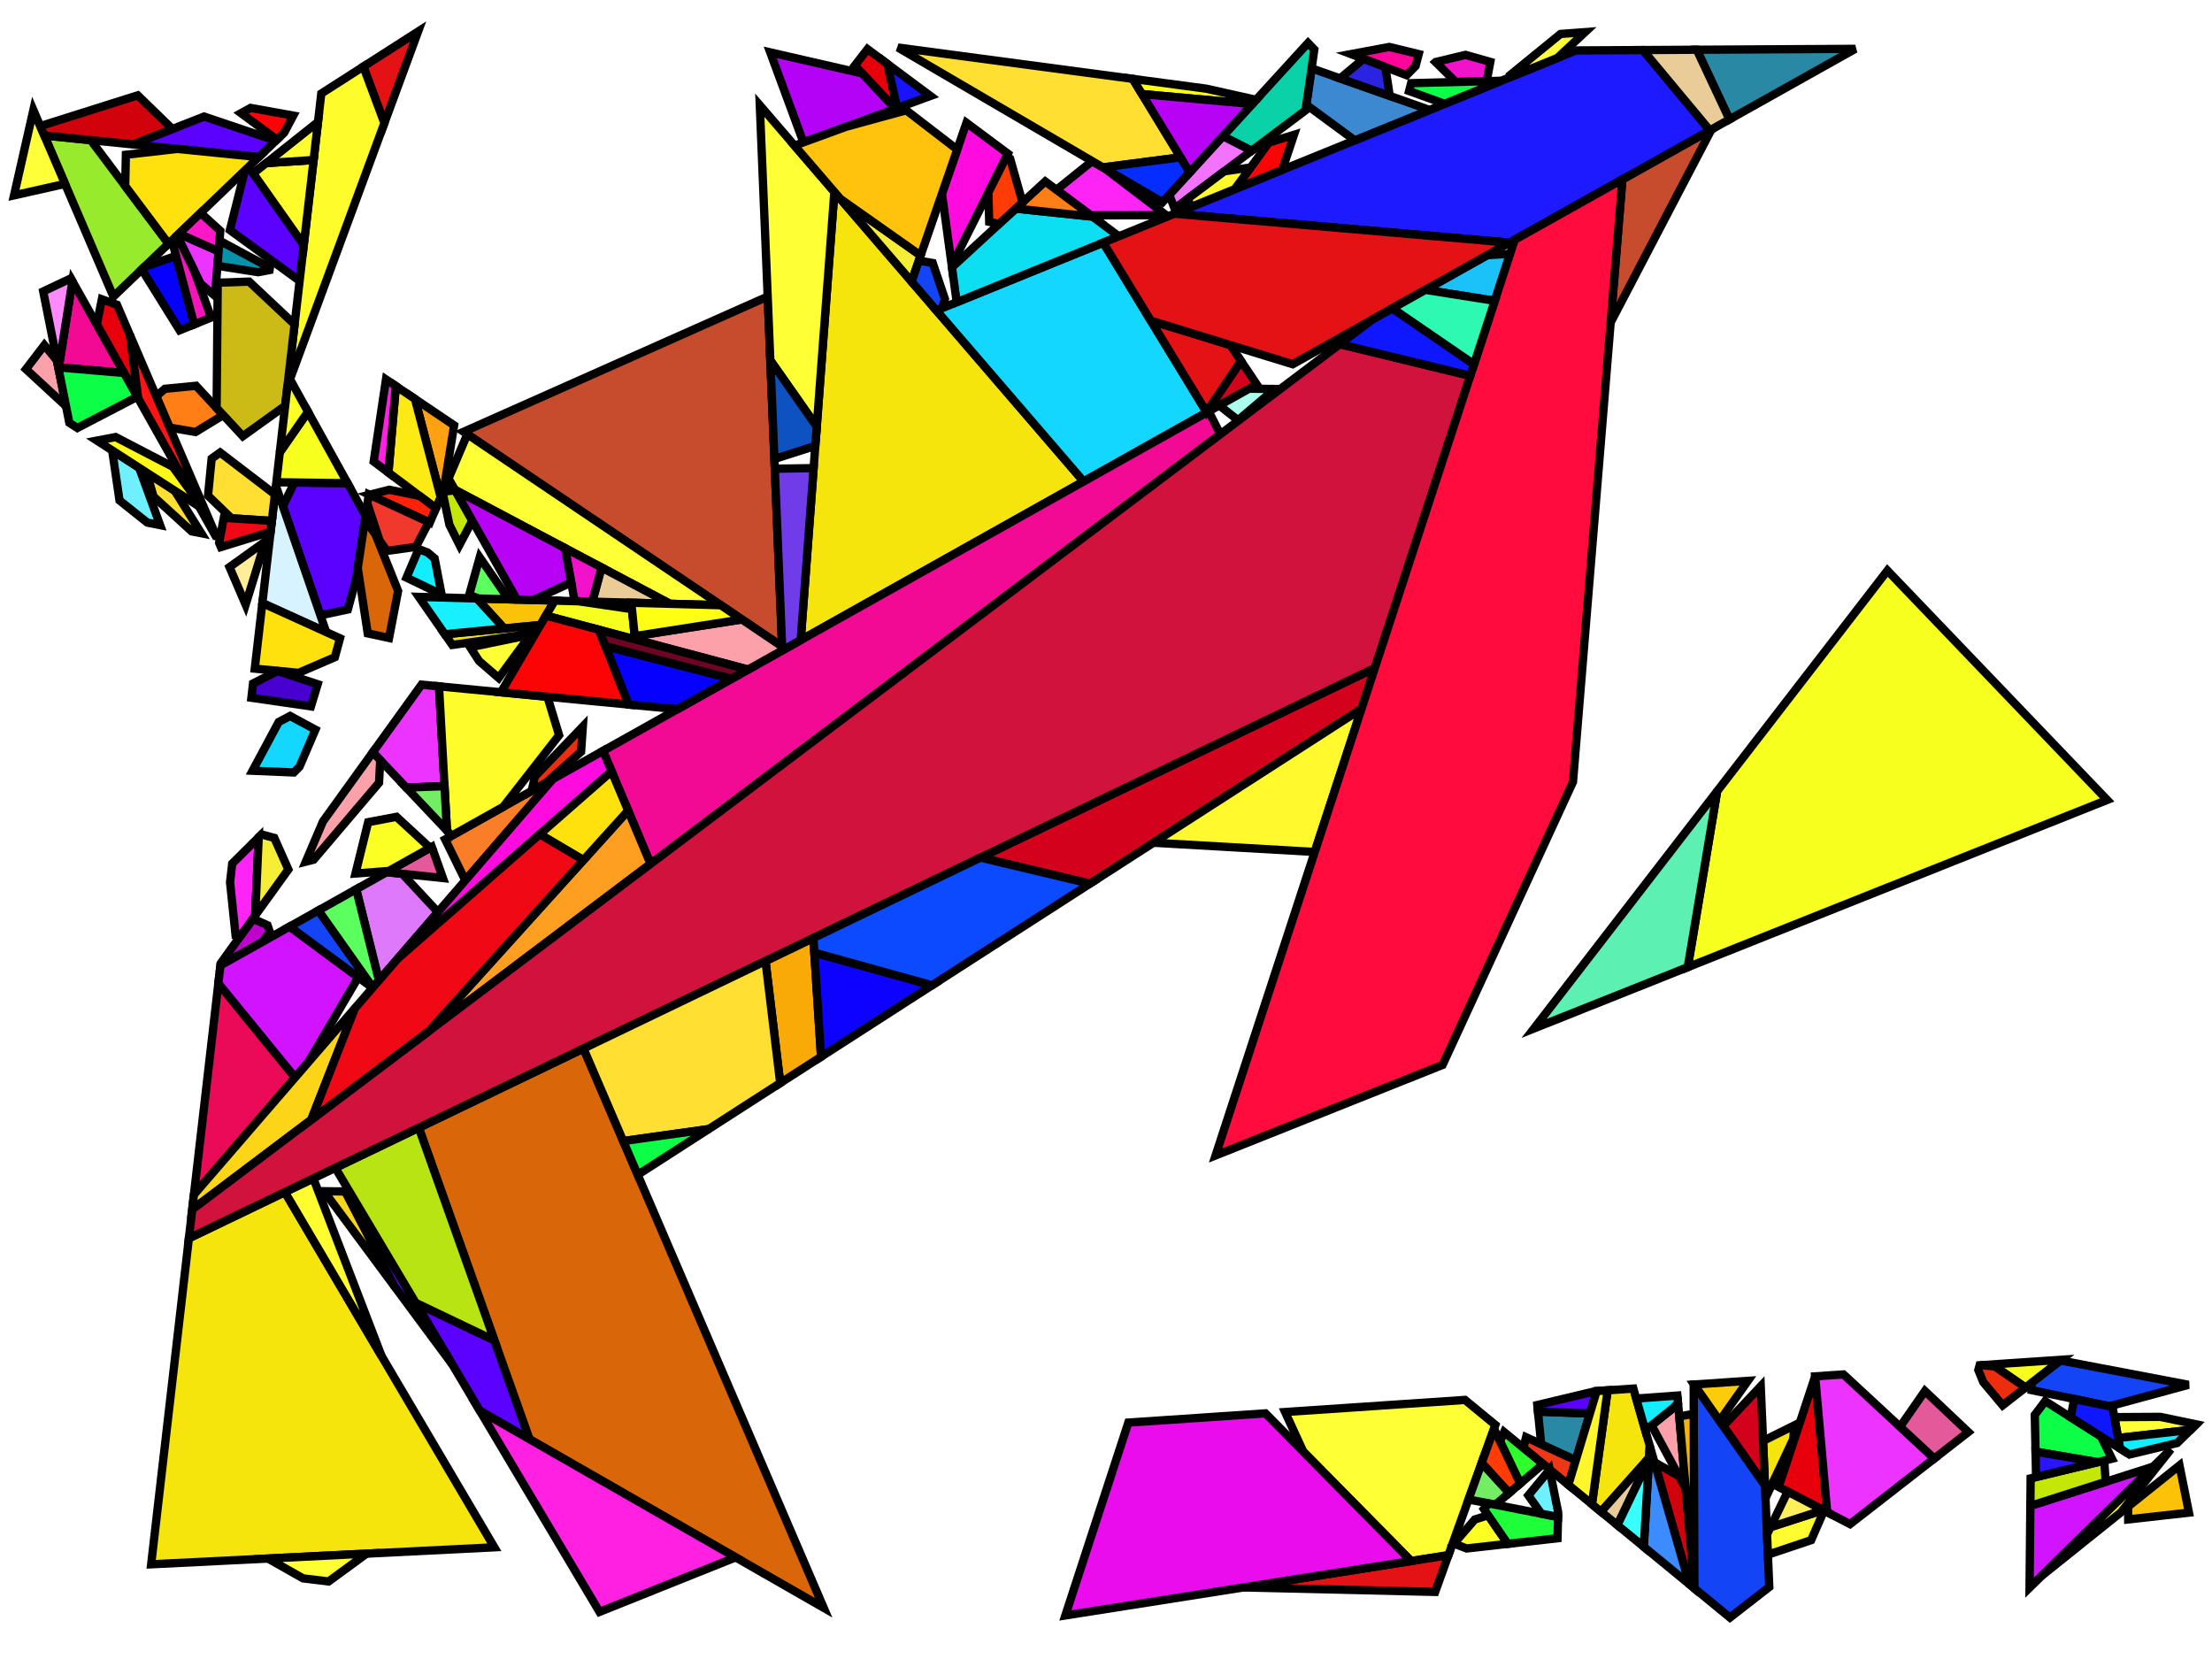 <?xml version="1.0" encoding="iso-8859-1" standalone="no"?>
<!DOCTYPE svg PUBLIC "-//W3C//DTD SVG 1.0//EN" "http://www.w3.org/TR/2001/REC-SVG-20010904/DTD/svg10.dtd">
<svg xmlns="http://www.w3.org/2000/svg" width="800" height="600">
<path style="fill:rgb(0, 0, 0);fill-opacity:0.0;fill-rule:evenodd;stroke:rgb(0, 0, 0);stroke-width:0.0;" d="M 0, 600 L 800, 600 L 800, 0 L 0, 0 z "/>
<path style="fill:rgb(27, 194, 249);fill-opacity:1.0;fill-rule:evenodd;stroke:rgb(0, 0, 0);stroke-width:3.0;" d="M 540.598, 108.795 L 515.51, 104.829 L 537.923, 92.264 L 546.143, 91.817 z "/>
<path style="fill:rgb(192, 0, 204);fill-opacity:1.0;fill-rule:evenodd;stroke:rgb(0, 0, 0);stroke-width:3.0;" d="M 96.76, 334.635 L 97.583, 337.021 L 94.936, 340.608 L 79.727, 349.134 L 79.809, 348.424 L 91.447, 332.273 z "/>
<path style="fill:rgb(237, 55, 21);fill-opacity:1.0;fill-rule:evenodd;stroke:rgb(0, 0, 0);stroke-width:3.0;" d="M 569.901, 528.116 L 567.215, 537.014 L 550.946, 523.652 L 551.928, 519.795 z "/>
<path style="fill:rgb(209, 19, 255);fill-opacity:1.0;fill-rule:evenodd;stroke:rgb(0, 0, 0);stroke-width:3.0;" d="M 129.569, 353.456 L 111.538, 384.116 L 106.687, 389.732 L 78.964, 355.734 L 79.727, 349.134 L 104.734, 335.115 z "/>
<path style="fill:rgb(209, 19, 255);fill-opacity:1.0;fill-rule:evenodd;stroke:rgb(0, 0, 0);stroke-width:3.0;" d="M 734.01, 574.231 L 734.305, 544.618 L 778.699, 530.429 z "/>
<path style="fill:rgb(255, 36, 246);fill-opacity:1.0;fill-rule:evenodd;stroke:rgb(0, 0, 0);stroke-width:3.0;" d="M 92.294, 331.098 L 86.625, 338.966 L 85.219, 338.422 L 83.204, 319.078 L 83.985, 312.326 L 93.564, 302.814 z "/>
<path style="fill:rgb(255, 36, 246);fill-opacity:1.0;fill-rule:evenodd;stroke:rgb(0, 0, 0);stroke-width:3.0;" d="M 399.716, 61.036 L 421.746, 77.813 L 394.461, 77.872 L 382.079, 68.651 L 395, 58.278 z "/>
<path style="fill:rgb(152, 234, 44);fill-opacity:1.0;fill-rule:evenodd;stroke:rgb(0, 0, 0);stroke-width:3.0;" d="M 32.838, 50.696 L 60.95, 88.14 L 41.023, 107.27 L 16.015, 48.999 z "/>
<path style="fill:rgb(223, 121, 252);fill-opacity:1.0;fill-rule:evenodd;stroke:rgb(0, 0, 0);stroke-width:3.0;" d="M 145.5, 316.03 L 158.38, 329.879 L 137.039, 354.589 L 128.826, 321.609 L 139.829, 315.441 z "/>
<path style="fill:rgb(234, 10, 88);fill-opacity:1.0;fill-rule:evenodd;stroke:rgb(0, 0, 0);stroke-width:3.0;" d="M 106.687, 389.732 L 70.136, 432.053 L 78.964, 355.734 z "/>
<path style="fill:rgb(231, 0, 11);fill-opacity:1.0;fill-rule:evenodd;stroke:rgb(0, 0, 0);stroke-width:3.0;" d="M 320.933, 23.116 L 324.459, 39.099 L 323.759, 39.355 L 309.148, 23.714 L 313.748, 17.766 z "/>
<path style="fill:rgb(231, 0, 11);fill-opacity:1.0;fill-rule:evenodd;stroke:rgb(0, 0, 0);stroke-width:3.0;" d="M 42.281, 110.199 L 47.034, 121.275 L 49.999, 144.088 L 35, 117.404 L 36.832, 108.241 z "/>
<path style="fill:rgb(231, 0, 11);fill-opacity:1.0;fill-rule:evenodd;stroke:rgb(0, 0, 0);stroke-width:3.0;" d="M 660.829, 546.921 L 643.257, 537.776 L 656.469, 497.772 z "/>
<path style="fill:rgb(237, 51, 255);fill-opacity:1.0;fill-rule:evenodd;stroke:rgb(0, 0, 0);stroke-width:3.0;" d="M 79.068, 90.901 L 77.752, 107.003 L 72.581, 102.63 L 64.022, 85.191 L 64.725, 84.517 z "/>
<path style="fill:rgb(237, 51, 255);fill-opacity:1.0;fill-rule:evenodd;stroke:rgb(0, 0, 0);stroke-width:3.0;" d="M 158.772, 248.224 L 160.763, 284.345 L 146.909, 284.823 L 134.835, 272.06 L 152.448, 247.617 z "/>
<path style="fill:rgb(237, 51, 255);fill-opacity:1.0;fill-rule:evenodd;stroke:rgb(0, 0, 0);stroke-width:3.0;" d="M 699.571, 527.493 L 669.089, 551.22 L 660.829, 546.921 L 656.469, 497.772 L 656.469, 497.772 L 666.727, 497.082 z "/>
<path style="fill:rgb(252, 194, 8);fill-opacity:1.0;fill-rule:evenodd;stroke:rgb(0, 0, 0);stroke-width:3.0;" d="M 200.62, 217.224 L 195.457, 226.027 L 182.356, 227.302 L 172.436, 216.446 z "/>
<path style="fill:rgb(252, 194, 8);fill-opacity:1.0;fill-rule:evenodd;stroke:rgb(0, 0, 0);stroke-width:3.0;" d="M 791.663, 547.063 L 769.694, 549.521 L 769.652, 544.875 L 788.239, 529.981 z "/>
<path style="fill:rgb(246, 228, 13);fill-opacity:1.0;fill-rule:evenodd;stroke:rgb(0, 0, 0);stroke-width:3.0;" d="M 391.909, 174.122 L 289.59, 231.483 L 301.763, 69.396 z "/>
<path style="fill:rgb(246, 228, 13);fill-opacity:1.0;fill-rule:evenodd;stroke:rgb(0, 0, 0);stroke-width:3.0;" d="M 193.736, 228.962 L 163.571, 233.247 L 160.888, 229.391 L 195.457, 226.027 z "/>
<path style="fill:rgb(246, 228, 13);fill-opacity:1.0;fill-rule:evenodd;stroke:rgb(0, 0, 0);stroke-width:3.0;" d="M 648.578, 520.423 L 638.517, 541.809 L 637.638, 521.121 L 648.927, 515.51 z "/>
<path style="fill:rgb(246, 228, 13);fill-opacity:1.0;fill-rule:evenodd;stroke:rgb(0, 0, 0);stroke-width:3.0;" d="M 596.657, 522.925 L 596.401, 527.23 L 579.043, 546.729 L 575.749, 544.023 L 581.429, 502.825 L 590.726, 502.199 z "/>
<path style="fill:rgb(246, 228, 13);fill-opacity:1.0;fill-rule:evenodd;stroke:rgb(0, 0, 0);stroke-width:3.0;" d="M 178.785, 559.605 L 54.67, 565.753 L 68.31, 447.84 L 103.034, 431.142 z "/>
<path style="fill:rgb(199, 76, 45);fill-opacity:1.0;fill-rule:evenodd;stroke:rgb(0, 0, 0);stroke-width:3.0;" d="M 582.518, 116.603 L 586.757, 64.887 L 618.977, 46.825 z "/>
<path style="fill:rgb(199, 76, 45);fill-opacity:1.0;fill-rule:evenodd;stroke:rgb(0, 0, 0);stroke-width:3.0;" d="M 282.865, 233.839 L 167.675, 156.156 L 277.646, 107.242 z "/>
<path style="fill:rgb(249, 126, 39);fill-opacity:1.0;fill-rule:evenodd;stroke:rgb(0, 0, 0);stroke-width:3.0;" d="M 168.295, 318.399 L 168.28, 318.398 L 160.998, 303.573 L 199.968, 281.726 z "/>
<path style="fill:rgb(246, 237, 54);fill-opacity:1.0;fill-rule:evenodd;stroke:rgb(0, 0, 0);stroke-width:3.0;" d="M 332.955, 92.398 L 329.692, 101.842 L 303.976, 71.967 z "/>
<path style="fill:rgb(246, 237, 54);fill-opacity:1.0;fill-rule:evenodd;stroke:rgb(0, 0, 0);stroke-width:3.0;" d="M 99.211, 303.049 L 104.289, 314.452 L 92.294, 331.098 L 93.564, 302.814 L 94.591, 301.795 z "/>
<path style="fill:rgb(212, 1, 29);fill-opacity:1.0;fill-rule:evenodd;stroke:rgb(0, 0, 0);stroke-width:3.0;" d="M 638.324, 537.262 L 623.236, 515.753 L 636.798, 501.342 z "/>
<path style="fill:rgb(212, 1, 29);fill-opacity:1.0;fill-rule:evenodd;stroke:rgb(0, 0, 0);stroke-width:3.0;" d="M 454.516, 139.024 L 436.434, 149.161 L 436.344, 149.014 L 448.826, 130.557 z "/>
<path style="fill:rgb(212, 1, 29);fill-opacity:1.0;fill-rule:evenodd;stroke:rgb(0, 0, 0);stroke-width:3.0;" d="M 492.402, 256.345 L 394.162, 319.597 L 354.613, 310.165 L 497.222, 241.589 z "/>
<path style="fill:rgb(255, 255, 54);fill-opacity:1.0;fill-rule:evenodd;stroke:rgb(0, 0, 0);stroke-width:3.0;" d="M 301.763, 69.396 L 295.387, 154.287 L 278.598, 130.337 L 274.794, 38.066 z "/>
<path style="fill:rgb(255, 255, 54);fill-opacity:1.0;fill-rule:evenodd;stroke:rgb(0, 0, 0);stroke-width:3.0;" d="M 180.363, 245.19 L 173.269, 239.067 L 170.056, 234.087 L 191.791, 229.606 z "/>
<path style="fill:rgb(255, 255, 54);fill-opacity:1.0;fill-rule:evenodd;stroke:rgb(0, 0, 0);stroke-width:3.0;" d="M 540.83, 515.344 L 523.842, 562.447 L 510.353, 564.57 L 471.354, 525.028 L 464.774, 510.679 L 529.818, 506.3 z "/>
<path style="fill:rgb(255, 255, 54);fill-opacity:1.0;fill-rule:evenodd;stroke:rgb(0, 0, 0);stroke-width:3.0;" d="M 118.832, 571.962 L 109.614, 570.841 L 96.914, 563.661 L 132.579, 561.894 z "/>
<path style="fill:rgb(255, 255, 54);fill-opacity:1.0;fill-rule:evenodd;stroke:rgb(0, 0, 0);stroke-width:3.0;" d="M 794.308, 515.131 L 792.264, 517.134 L 766.052, 520.071 L 764.685, 512.523 L 781.29, 512.428 z "/>
<path style="fill:rgb(255, 255, 54);fill-opacity:1.0;fill-rule:evenodd;stroke:rgb(0, 0, 0);stroke-width:3.0;" d="M 260.69, 218.884 L 242.324, 218.376 L 164.532, 177.158 L 162.217, 173.058 L 169.001, 157.051 z "/>
<path style="fill:rgb(255, 5, 154);fill-opacity:1.0;fill-rule:evenodd;stroke:rgb(0, 0, 0);stroke-width:3.0;" d="M 513.098, 19.562 L 511.975, 23.873 L 508.7, 27.193 L 488.613, 19.564 L 502.442, 16.977 z "/>
<path style="fill:rgb(252, 212, 24);fill-opacity:1.0;fill-rule:evenodd;stroke:rgb(0, 0, 0);stroke-width:3.0;" d="M 124.891, 430.925 L 142.661, 465.225 L 117.166, 430.817 z "/>
<path style="fill:rgb(252, 212, 24);fill-opacity:1.0;fill-rule:evenodd;stroke:rgb(0, 0, 0);stroke-width:3.0;" d="M 112.563, 404.978 L 69.512, 437.443 L 70.136, 432.053 L 128.357, 364.642 z "/>
<path style="fill:rgb(19, 69, 246);fill-opacity:1.0;fill-rule:evenodd;stroke:rgb(0, 0, 0);stroke-width:3.0;" d="M 134.845, 357.129 L 134.728, 357.265 L 104.734, 335.115 L 115.159, 329.271 z "/>
<path style="fill:rgb(19, 69, 246);fill-opacity:1.0;fill-rule:evenodd;stroke:rgb(0, 0, 0);stroke-width:3.0;" d="M 638.324, 537.262 L 639.883, 573.953 L 625.665, 585.02 L 612.718, 574.386 L 612.545, 500.73 L 612.69, 500.72 z "/>
<path style="fill:rgb(19, 69, 246);fill-opacity:1.0;fill-rule:evenodd;stroke:rgb(0, 0, 0);stroke-width:3.0;" d="M 337.335, 95.122 L 341.743, 108.127 L 340.759, 111.432 L 338.676, 112.279 L 329.692, 101.842 L 332.314, 94.253 z "/>
<path style="fill:rgb(30, 26, 255);fill-opacity:1.0;fill-rule:evenodd;stroke:rgb(0, 0, 0);stroke-width:3.0;" d="M 618.39, 47.154 L 545.941, 87.77 L 424.717, 77.293 L 569.938, 18.244 L 594.191, 18.104 z "/>
<path style="fill:rgb(19, 215, 255);fill-opacity:1.0;fill-rule:evenodd;stroke:rgb(0, 0, 0);stroke-width:3.0;" d="M 114.079, 263.882 L 108.329, 277.282 L 106.274, 279.374 L 91.34, 278.75 L 100.801, 261.115 L 104.905, 258.945 z "/>
<path style="fill:rgb(19, 215, 255);fill-opacity:1.0;fill-rule:evenodd;stroke:rgb(0, 0, 0);stroke-width:3.0;" d="M 436.434, 149.161 L 391.909, 174.122 L 338.676, 112.279 L 398.992, 87.754 z "/>
<path style="fill:rgb(255, 237, 154);fill-opacity:1.0;fill-rule:evenodd;stroke:rgb(0, 0, 0);stroke-width:3.0;" d="M 88.838, 218.679 L 83.01, 205.1 L 95.886, 195.85 z "/>
<path style="fill:rgb(41, 136, 163);fill-opacity:1.0;fill-rule:evenodd;stroke:rgb(0, 0, 0);stroke-width:3.0;" d="M 625.48, 43.179 L 613.661, 17.992 L 670.997, 17.662 z "/>
<path style="fill:rgb(41, 136, 163);fill-opacity:1.0;fill-rule:evenodd;stroke:rgb(0, 0, 0);stroke-width:3.0;" d="M 574.999, 511.222 L 569.901, 528.116 L 557.392, 522.325 L 556.222, 510.521 z "/>
<path style="fill:rgb(91, 1, 255);fill-opacity:1.0;fill-rule:evenodd;stroke:rgb(0, 0, 0);stroke-width:3.0;" d="M 178.823, 484.804 L 191.535, 520.535 L 173.554, 510.23 L 150.321, 471.181 z "/>
<path style="fill:rgb(91, 1, 255);fill-opacity:1.0;fill-rule:evenodd;stroke:rgb(0, 0, 0);stroke-width:3.0;" d="M 109.86, 88.635 L 108.361, 101.597 L 83.141, 83.206 L 88.562, 61.634 L 89.903, 60.347 z "/>
<path style="fill:rgb(91, 1, 255);fill-opacity:1.0;fill-rule:evenodd;stroke:rgb(0, 0, 0);stroke-width:3.0;" d="M 99.748, 50.896 L 93.576, 56.821 L 48.103, 52.235 L 73.789, 42.155 z "/>
<path style="fill:rgb(91, 1, 255);fill-opacity:1.0;fill-rule:evenodd;stroke:rgb(0, 0, 0);stroke-width:3.0;" d="M 126.383, 430.945 L 163.546, 493.409 L 142.661, 465.225 L 124.891, 430.925 z "/>
<path style="fill:rgb(91, 1, 255);fill-opacity:1.0;fill-rule:evenodd;stroke:rgb(0, 0, 0);stroke-width:3.0;" d="M 125.692, 174.758 L 132.217, 186.548 L 128.786, 209.479 L 125.808, 220.422 L 115.882, 222.535 L 102.316, 183.115 L 106.453, 174.494 z "/>
<path style="fill:rgb(91, 1, 255);fill-opacity:1.0;fill-rule:evenodd;stroke:rgb(0, 0, 0);stroke-width:3.0;" d="M 574.999, 511.222 L 556.222, 510.521 L 555.986, 508.139 L 577.049, 503.12 L 577.452, 503.092 z "/>
<path style="fill:rgb(234, 204, 152);fill-opacity:1.0;fill-rule:evenodd;stroke:rgb(0, 0, 0);stroke-width:3.0;" d="M 242.324, 218.376 L 214.206, 217.6 L 217.555, 205.252 z "/>
<path style="fill:rgb(234, 204, 152);fill-opacity:1.0;fill-rule:evenodd;stroke:rgb(0, 0, 0);stroke-width:3.0;" d="M 596.367, 527.815 L 584.956, 551.585 L 579.043, 546.729 L 596.401, 527.23 z "/>
<path style="fill:rgb(234, 204, 152);fill-opacity:1.0;fill-rule:evenodd;stroke:rgb(0, 0, 0);stroke-width:3.0;" d="M 625.48, 43.179 L 618.39, 47.154 L 594.191, 18.104 L 613.661, 17.992 z "/>
<path style="fill:rgb(91, 255, 94);fill-opacity:1.0;fill-rule:evenodd;stroke:rgb(0, 0, 0);stroke-width:3.0;" d="M 183.952, 216.764 L 173.124, 216.465 L 169.689, 215.153 L 173.499, 201.58 z "/>
<path style="fill:rgb(91, 255, 94);fill-opacity:1.0;fill-rule:evenodd;stroke:rgb(0, 0, 0);stroke-width:3.0;" d="M 137.039, 354.589 L 134.845, 357.129 L 115.159, 329.271 L 128.826, 321.609 z "/>
<path style="fill:rgb(228, 89, 154);fill-opacity:1.0;fill-rule:evenodd;stroke:rgb(0, 0, 0);stroke-width:3.0;" d="M 711.867, 517.922 L 699.571, 527.493 L 687.179, 516.019 L 696.174, 503.087 z "/>
<path style="fill:rgb(228, 89, 154);fill-opacity:1.0;fill-rule:evenodd;stroke:rgb(0, 0, 0);stroke-width:3.0;" d="M 160.198, 317.558 L 139.829, 315.441 L 156.167, 306.281 z "/>
<path style="fill:rgb(243, 10, 148);fill-opacity:1.0;fill-rule:evenodd;stroke:rgb(0, 0, 0);stroke-width:3.0;" d="M 44.836, 134.901 L 21.258, 132.887 L 26.18, 101.713 z "/>
<path style="fill:rgb(243, 10, 148);fill-opacity:1.0;fill-rule:evenodd;stroke:rgb(0, 0, 0);stroke-width:3.0;" d="M 441.341, 157.048 L 235.274, 312.442 L 218.083, 271.571 L 437.14, 148.765 z "/>
<path style="fill:rgb(60, 136, 209);fill-opacity:1.0;fill-rule:evenodd;stroke:rgb(0, 0, 0);stroke-width:3.0;" d="M 517.015, 39.764 L 489.971, 50.76 L 472.454, 37.885 L 474.355, 24.725 z "/>
<path style="fill:rgb(255, 11, 223);fill-opacity:1.0;fill-rule:evenodd;stroke:rgb(0, 0, 0);stroke-width:3.0;" d="M 221.19, 278.958 L 143.835, 346.719 L 199.968, 281.726 L 218.083, 271.571 z "/>
<path style="fill:rgb(255, 11, 223);fill-opacity:1.0;fill-rule:evenodd;stroke:rgb(0, 0, 0);stroke-width:3.0;" d="M 364.527, 55.581 L 344.195, 95.945 L 340.676, 70.054 L 349.534, 44.415 z "/>
<path style="fill:rgb(13, 223, 243);fill-opacity:1.0;fill-rule:evenodd;stroke:rgb(0, 0, 0);stroke-width:3.0;" d="M 395.11, 78.355 L 404.644, 85.456 L 346.01, 109.297 L 344.294, 96.678 L 367.357, 75.446 z "/>
<path style="fill:rgb(255, 126, 22);fill-opacity:1.0;fill-rule:evenodd;stroke:rgb(0, 0, 0);stroke-width:3.0;" d="M 80.735, 150.121 L 70.71, 156.245 L 61.353, 154.638 L 56.498, 143.325 L 59.628, 140.616 L 70.89, 139.524 z "/>
<path style="fill:rgb(255, 126, 22);fill-opacity:1.0;fill-rule:evenodd;stroke:rgb(0, 0, 0);stroke-width:3.0;" d="M 395.11, 78.355 L 367.357, 75.446 L 378.02, 65.629 z "/>
<path style="fill:rgb(10, 209, 168);fill-opacity:1.0;fill-rule:evenodd;stroke:rgb(0, 0, 0);stroke-width:3.0;" d="M 475.341, 17.898 L 472.163, 39.896 L 452.663, 54.53 L 442.251, 49.254 L 473.06, 15.549 z "/>
<path style="fill:rgb(249, 170, 7);fill-opacity:1.0;fill-rule:evenodd;stroke:rgb(0, 0, 0);stroke-width:3.0;" d="M 296.946, 382.189 L 282.177, 391.698 L 276.851, 347.559 L 294.172, 339.23 z "/>
<path style="fill:rgb(228, 18, 21);fill-opacity:1.0;fill-rule:evenodd;stroke:rgb(0, 0, 0);stroke-width:3.0;" d="M 139.016, 44.503 L 131.408, 24.085 L 151.214, 11.399 z "/>
<path style="fill:rgb(228, 18, 21);fill-opacity:1.0;fill-rule:evenodd;stroke:rgb(0, 0, 0);stroke-width:3.0;" d="M 519.049, 575.736 L 449.74, 574.108 L 523.842, 562.447 z "/>
<path style="fill:rgb(228, 18, 21);fill-opacity:1.0;fill-rule:evenodd;stroke:rgb(0, 0, 0);stroke-width:3.0;" d="M 444.962, 124.807 L 448.826, 130.557 L 436.344, 149.014 L 416.205, 115.983 z "/>
<path style="fill:rgb(228, 18, 21);fill-opacity:1.0;fill-rule:evenodd;stroke:rgb(0, 0, 0);stroke-width:3.0;" d="M 545.941, 87.77 L 467.526, 131.73 L 416.205, 115.983 L 398.992, 87.754 L 424.717, 77.293 z "/>
<path style="fill:rgb(255, 252, 43);fill-opacity:1.0;fill-rule:evenodd;stroke:rgb(0, 0, 0);stroke-width:3.0;" d="M 197.98, 251.991 L 202.207, 265.89 L 181.999, 291.8 L 163.383, 302.236 L 161.649, 300.403 L 158.772, 248.224 z "/>
<path style="fill:rgb(255, 252, 43);fill-opacity:1.0;fill-rule:evenodd;stroke:rgb(0, 0, 0);stroke-width:3.0;" d="M 139.016, 44.503 L 103.96, 139.64 L 116.2, 33.826 L 131.408, 24.085 z "/>
<path style="fill:rgb(255, 252, 43);fill-opacity:1.0;fill-rule:evenodd;stroke:rgb(0, 0, 0);stroke-width:3.0;" d="M 109.86, 88.635 L 91.571, 62.711 L 96.257, 58.99 L 113.418, 57.872 z "/>
<path style="fill:rgb(255, 252, 48);fill-opacity:1.0;fill-rule:evenodd;stroke:rgb(0, 0, 0);stroke-width:3.0;" d="M 659.685, 546.326 L 655.023, 557.012 L 639.386, 562.268 L 639.073, 554.897 L 640.325, 552.307 L 659.35, 546.151 z "/>
<path style="fill:rgb(255, 252, 48);fill-opacity:1.0;fill-rule:evenodd;stroke:rgb(0, 0, 0);stroke-width:3.0;" d="M 137.987, 490.418 L 103.034, 431.142 L 113.324, 426.194 z "/>
<path style="fill:rgb(255, 252, 48);fill-opacity:1.0;fill-rule:evenodd;stroke:rgb(0, 0, 0);stroke-width:3.0;" d="M 113.418, 57.872 L 96.257, 58.99 L 115.011, 44.101 z "/>
<path style="fill:rgb(252, 161, 170);fill-opacity:1.0;fill-rule:evenodd;stroke:rgb(0, 0, 0);stroke-width:3.0;" d="M 20.596, 130.39 L 23.873, 146.883 L 9.395, 133.516 L 16.043, 124.827 z "/>
<path style="fill:rgb(252, 161, 170);fill-opacity:1.0;fill-rule:evenodd;stroke:rgb(0, 0, 0);stroke-width:3.0;" d="M 284.011, 234.611 L 270.546, 242.159 L 229.674, 231.254 L 229.552, 230.067 L 268.318, 224.028 z "/>
<path style="fill:rgb(252, 161, 170);fill-opacity:1.0;fill-rule:evenodd;stroke:rgb(0, 0, 0);stroke-width:3.0;" d="M 609.651, 538.382 L 597.303, 515.488 L 606.917, 507.787 z "/>
<path style="fill:rgb(252, 161, 170);fill-opacity:1.0;fill-rule:evenodd;stroke:rgb(0, 0, 0);stroke-width:3.0;" d="M 137.513, 274.891 L 137.091, 283.071 L 113.436, 310.915 L 110.597, 311.639 L 116.807, 297.078 L 134.835, 272.06 z "/>
<path style="fill:rgb(217, 103, 9);fill-opacity:1.0;fill-rule:evenodd;stroke:rgb(0, 0, 0);stroke-width:3.0;" d="M 135.83, 193.381 L 143.981, 213.724 L 140.704, 230.733 L 132.994, 229.073 L 129.388, 205.456 L 132.015, 187.898 z "/>
<path style="fill:rgb(217, 103, 9);fill-opacity:1.0;fill-rule:evenodd;stroke:rgb(0, 0, 0);stroke-width:3.0;" d="M 297.898, 581.489 L 191.535, 520.535 L 151.45, 407.861 L 211.023, 379.214 z "/>
<path style="fill:rgb(184, 228, 19);fill-opacity:1.0;fill-rule:evenodd;stroke:rgb(0, 0, 0);stroke-width:3.0;" d="M 178.823, 484.804 L 150.321, 471.181 L 121.28, 422.368 L 151.45, 407.861 z "/>
<path style="fill:rgb(255, 255, 57);fill-opacity:1.0;fill-rule:evenodd;stroke:rgb(0, 0, 0);stroke-width:3.0;" d="M 23.386, 66.173 L 22.707, 66.693 L 5.069, 70.659 L 12.07, 39.807 z "/>
<path style="fill:rgb(255, 255, 57);fill-opacity:1.0;fill-rule:evenodd;stroke:rgb(0, 0, 0);stroke-width:3.0;" d="M 563.235, 20.969 L 547.804, 27.244 L 545.409, 27.757 L 564.387, 12.283 L 573.258, 11.618 z "/>
<path style="fill:rgb(215, 243, 255);fill-opacity:1.0;fill-rule:evenodd;stroke:rgb(0, 0, 0);stroke-width:3.0;" d="M 117.967, 228.596 L 94.883, 218.109 L 99.783, 175.754 z "/>
<path style="fill:rgb(204, 187, 22);fill-opacity:1.0;fill-rule:evenodd;stroke:rgb(0, 0, 0);stroke-width:3.0;" d="M 106.543, 117.313 L 103.136, 146.765 L 87.827, 157.754 L 78.344, 147.547 L 78.745, 102.242 L 90.089, 101.849 z "/>
<path style="fill:rgb(255, 161, 16);fill-opacity:1.0;fill-rule:evenodd;stroke:rgb(0, 0, 0);stroke-width:3.0;" d="M 164.241, 153.84 L 160.444, 177.243 L 159.372, 179.771 L 150.083, 144.293 z "/>
<path style="fill:rgb(255, 159, 33);fill-opacity:1.0;fill-rule:evenodd;stroke:rgb(0, 0, 0);stroke-width:3.0;" d="M 235.274, 312.442 L 155.191, 372.833 L 227.168, 293.17 z "/>
<path style="fill:rgb(42, 36, 226);fill-opacity:1.0;fill-rule:evenodd;stroke:rgb(0, 0, 0);stroke-width:3.0;" d="M 501.025, 24.278 L 502.624, 34.691 L 484.646, 28.353 L 493.145, 21.285 z "/>
<path style="fill:rgb(209, 18, 61);fill-opacity:1.0;fill-rule:evenodd;stroke:rgb(0, 0, 0);stroke-width:3.0;" d="M 531.735, 135.928 L 497.222, 241.589 L 68.31, 447.84 L 69.512, 437.443 L 484.548, 124.465 z "/>
<path style="fill:rgb(255, 223, 49);fill-opacity:1.0;fill-rule:evenodd;stroke:rgb(0, 0, 0);stroke-width:3.0;" d="M 282.177, 391.698 L 256.303, 408.356 L 225.398, 412.684 L 211.023, 379.214 L 276.851, 347.559 z "/>
<path style="fill:rgb(255, 223, 49);fill-opacity:1.0;fill-rule:evenodd;stroke:rgb(0, 0, 0);stroke-width:3.0;" d="M 409.683, 28.526 L 426.965, 56.899 L 398.892, 60.554 L 324.74, 17.186 z "/>
<path style="fill:rgb(255, 223, 49);fill-opacity:1.0;fill-rule:evenodd;stroke:rgb(0, 0, 0);stroke-width:3.0;" d="M 54.849, 172.105 L 63.19, 177.482 L 72.8, 192.864 L 69.319, 192.175 L 55.519, 179.582 L 53.345, 171.964 z "/>
<path style="fill:rgb(255, 223, 49);fill-opacity:1.0;fill-rule:evenodd;stroke:rgb(0, 0, 0);stroke-width:3.0;" d="M 99.429, 178.81 L 98.32, 188.398 L 83.695, 187.456 L 75.235, 179.246 L 76.546, 165.852 L 79.614, 163.649 z "/>
<path style="fill:rgb(243, 115, 255);fill-opacity:1.0;fill-rule:evenodd;stroke:rgb(0, 0, 0);stroke-width:3.0;" d="M 452.663, 54.53 L 424.806, 75.436 L 422.882, 70.443 L 442.251, 49.254 z "/>
<path style="fill:rgb(6, 0, 255);fill-opacity:1.0;fill-rule:evenodd;stroke:rgb(0, 0, 0);stroke-width:3.0;" d="M 264.575, 245.507 L 244.956, 256.505 L 227.325, 254.811 L 218.927, 233.683 z "/>
<path style="fill:rgb(6, 0, 255);fill-opacity:1.0;fill-rule:evenodd;stroke:rgb(0, 0, 0);stroke-width:3.0;" d="M 70.228, 117.323 L 64.97, 119.454 L 51.271, 97.432 L 52.242, 96.5 L 63.659, 92.543 z "/>
<path style="fill:rgb(19, 69, 246);fill-opacity:1.0;fill-rule:evenodd;stroke:rgb(0, 0, 0);stroke-width:3.0;" d="M 791.499, 500.832 L 762.883, 508.606 L 734.723, 502.758 L 734.749, 500.111 L 745.147, 492.017 z "/>
<path style="fill:rgb(255, 246, 45);fill-opacity:1.0;fill-rule:evenodd;stroke:rgb(0, 0, 0);stroke-width:3.0;" d="M 575.749, 544.023 L 567.215, 537.014 L 577.452, 503.092 L 581.429, 502.825 z "/>
<path style="fill:rgb(243, 18, 204);fill-opacity:1.0;fill-rule:evenodd;stroke:rgb(0, 0, 0);stroke-width:3.0;" d="M 538.995, 22.379 L 537.686, 29.354 L 526.497, 29.652 L 519.21, 22.447 L 519.228, 22.432 L 529.999, 19.843 z "/>
<path style="fill:rgb(243, 18, 204);fill-opacity:1.0;fill-rule:evenodd;stroke:rgb(0, 0, 0);stroke-width:3.0;" d="M 217.555, 205.252 L 214.206, 217.6 L 207.821, 217.423 L 204.333, 198.247 z "/>
<path style="fill:rgb(246, 255, 30);fill-opacity:1.0;fill-rule:evenodd;stroke:rgb(0, 0, 0);stroke-width:3.0;" d="M 732.55, 501.822 L 720.407, 493.467 L 745.45, 491.781 z "/>
<path style="fill:rgb(246, 255, 30);fill-opacity:1.0;fill-rule:evenodd;stroke:rgb(0, 0, 0);stroke-width:3.0;" d="M 209.281, 217.464 L 228.553, 220.305 L 229.674, 231.254 L 197.436, 222.653 L 200.62, 217.224 z "/>
<path style="fill:rgb(246, 255, 30);fill-opacity:1.0;fill-rule:evenodd;stroke:rgb(0, 0, 0);stroke-width:3.0;" d="M 762.081, 289.311 L 610.407, 349.786 L 621.033, 286.139 L 682.616, 206.35 z "/>
<path style="fill:rgb(246, 255, 30);fill-opacity:1.0;fill-rule:evenodd;stroke:rgb(0, 0, 0);stroke-width:3.0;" d="M 125.692, 174.758 L 99.939, 174.405 L 101.191, 163.583 L 111.39, 148.915 z "/>
<path style="fill:rgb(252, 255, 36);fill-opacity:1.0;fill-rule:evenodd;stroke:rgb(0, 0, 0);stroke-width:3.0;" d="M 155.552, 306.626 L 140.611, 315.002 L 128.564, 315.916 L 133.154, 297.34 L 143.4, 295.414 z "/>
<path style="fill:rgb(252, 255, 36);fill-opacity:1.0;fill-rule:evenodd;stroke:rgb(0, 0, 0);stroke-width:3.0;" d="M 545.307, 558.353 L 530.431, 560.025 L 525.828, 558.273 L 533.378, 549.547 L 538.213, 548.014 z "/>
<path style="fill:rgb(252, 255, 36);fill-opacity:1.0;fill-rule:evenodd;stroke:rgb(0, 0, 0);stroke-width:3.0;" d="M 111.39, 148.915 L 101.191, 163.583 L 103.96, 139.64 L 104.878, 137.149 z "/>
<path style="fill:rgb(243, 22, 187);fill-opacity:1.0;fill-rule:evenodd;stroke:rgb(0, 0, 0);stroke-width:3.0;" d="M 70.125, 97.626 L 76.366, 114.837 L 70.228, 117.323 L 62.179, 86.96 L 64.022, 85.191 z "/>
<path style="fill:rgb(46, 255, 43);fill-opacity:1.0;fill-rule:evenodd;stroke:rgb(0, 0, 0);stroke-width:3.0;" d="M 558.06, 529.495 L 549.81, 536.546 L 542.509, 521.285 L 543.974, 517.927 z "/>
<path style="fill:rgb(24, 19, 255);fill-opacity:1.0;fill-rule:evenodd;stroke:rgb(0, 0, 0);stroke-width:3.0;" d="M 336.49, 34.702 L 324.459, 39.099 L 320.933, 23.116 z "/>
<path style="fill:rgb(252, 4, 6);fill-opacity:1.0;fill-rule:evenodd;stroke:rgb(0, 0, 0);stroke-width:3.0;" d="M 463.743, 61.425 L 446.555, 68.413 L 458.905, 51.566 L 467.985, 48.753 z "/>
<path style="fill:rgb(252, 4, 6);fill-opacity:1.0;fill-rule:evenodd;stroke:rgb(0, 0, 0);stroke-width:3.0;" d="M 106.07, 41.809 L 102.79, 47.975 L 100.148, 50.511 L 87.171, 40.933 L 90.624, 39.027 z "/>
<path style="fill:rgb(252, 4, 6);fill-opacity:1.0;fill-rule:evenodd;stroke:rgb(0, 0, 0);stroke-width:3.0;" d="M 216.572, 227.759 L 227.325, 254.811 L 181.176, 250.377 L 197.436, 222.653 z "/>
<path style="fill:rgb(209, 2, 11);fill-opacity:1.0;fill-rule:evenodd;stroke:rgb(0, 0, 0);stroke-width:3.0;" d="M 607.209, 533.853 L 609.651, 538.382 L 612.714, 572.649 L 612.718, 574.386 L 610.97, 572.951 L 598.354, 528.858 z "/>
<path style="fill:rgb(209, 2, 11);fill-opacity:1.0;fill-rule:evenodd;stroke:rgb(0, 0, 0);stroke-width:3.0;" d="M 62.336, 46.649 L 48.103, 52.235 L 16.015, 48.999 L 14.557, 45.603 L 49.813, 34.478 z "/>
<path style="fill:rgb(18, 237, 255);fill-opacity:1.0;fill-rule:evenodd;stroke:rgb(0, 0, 0);stroke-width:3.0;" d="M 154.69, 199.848 L 157.194, 201.974 L 159.652, 214.695 L 159.602, 214.965 L 147.017, 208.923 L 151.403, 198.575 z "/>
<path style="fill:rgb(18, 237, 255);fill-opacity:1.0;fill-rule:evenodd;stroke:rgb(0, 0, 0);stroke-width:3.0;" d="M 787.42, 521.882 L 770.163, 526.041 L 766.741, 523.875 L 766.052, 520.071 L 792.264, 517.134 z "/>
<path style="fill:rgb(18, 237, 255);fill-opacity:1.0;fill-rule:evenodd;stroke:rgb(0, 0, 0);stroke-width:3.0;" d="M 606.882, 507.396 L 605.213, 509.152 L 595.046, 517.296 L 591.758, 505.805 L 606.644, 504.724 z "/>
<path style="fill:rgb(237, 45, 13);fill-opacity:1.0;fill-rule:evenodd;stroke:rgb(0, 0, 0);stroke-width:3.0;" d="M 721.435, 494.175 L 732.55, 501.822 L 724.293, 508.25 L 717.268, 499.868 L 715.49, 495.485 L 715.957, 493.767 L 716.418, 493.736 z "/>
<path style="fill:rgb(237, 45, 13);fill-opacity:1.0;fill-rule:evenodd;stroke:rgb(0, 0, 0);stroke-width:3.0;" d="M 210.159, 271.862 L 197.464, 283.13 L 192.274, 286.039 L 193.458, 280.792 L 210.791, 262.758 z "/>
<path style="fill:rgb(255, 249, 46);fill-opacity:1.0;fill-rule:evenodd;stroke:rgb(0, 0, 0);stroke-width:3.0;" d="M 446.555, 68.413 L 430.568, 74.914 L 429.67, 71.786 L 442.753, 61.968 L 452.313, 60.559 z "/>
<path style="fill:rgb(255, 249, 46);fill-opacity:1.0;fill-rule:evenodd;stroke:rgb(0, 0, 0);stroke-width:3.0;" d="M 475.491, 308.119 L 417.17, 304.783 L 492.402, 256.345 z "/>
<path style="fill:rgb(197, 231, 8);fill-opacity:1.0;fill-rule:evenodd;stroke:rgb(0, 0, 0);stroke-width:3.0;" d="M 170.813, 188.285 L 166.178, 197.068 L 162.534, 189.797 L 160.082, 178.096 L 160.203, 177.811 L 164.632, 177.336 z "/>
<path style="fill:rgb(197, 231, 8);fill-opacity:1.0;fill-rule:evenodd;stroke:rgb(0, 0, 0);stroke-width:3.0;" d="M 761.536, 535.915 L 734.305, 544.618 L 734.405, 534.659 L 761.037, 528.24 z "/>
<path style="fill:rgb(12, 255, 70);fill-opacity:1.0;fill-rule:evenodd;stroke:rgb(0, 0, 0);stroke-width:3.0;" d="M 230.637, 424.881 L 225.398, 412.684 L 256.303, 408.356 z "/>
<path style="fill:rgb(12, 255, 70);fill-opacity:1.0;fill-rule:evenodd;stroke:rgb(0, 0, 0);stroke-width:3.0;" d="M 522.459, 37.55 L 509.619, 32.922 L 510.359, 30.081 L 542.958, 29.214 z "/>
<path style="fill:rgb(12, 255, 70);fill-opacity:1.0;fill-rule:evenodd;stroke:rgb(0, 0, 0);stroke-width:3.0;" d="M 759.806, 519.488 L 763.814, 527.571 L 758.598, 528.828 L 736.181, 525.007 L 735.905, 511.733 L 739.66, 506.741 z "/>
<path style="fill:rgb(12, 255, 70);fill-opacity:1.0;fill-rule:evenodd;stroke:rgb(0, 0, 0);stroke-width:3.0;" d="M 44.836, 134.901 L 49.666, 143.494 L 27.976, 154.78 L 25.07, 152.907 L 21.089, 132.872 z "/>
<path style="fill:rgb(252, 234, 21);fill-opacity:1.0;fill-rule:evenodd;stroke:rgb(0, 0, 0);stroke-width:3.0;" d="M 150.083, 144.293 L 159.372, 179.771 L 157.661, 183.808 L 140.473, 170.914 L 143.164, 139.626 z "/>
<path style="fill:rgb(255, 32, 226);fill-opacity:1.0;fill-rule:evenodd;stroke:rgb(0, 0, 0);stroke-width:3.0;" d="M 266.055, 563.241 L 216.825, 582.961 L 173.554, 510.23 z "/>
<path style="fill:rgb(255, 32, 226);fill-opacity:1.0;fill-rule:evenodd;stroke:rgb(0, 0, 0);stroke-width:3.0;" d="M 143.164, 139.626 L 140.473, 170.914 L 135.154, 166.924 L 139.599, 137.222 z "/>
<path style="fill:rgb(255, 34, 9);fill-opacity:1.0;fill-rule:evenodd;stroke:rgb(0, 0, 0);stroke-width:3.0;" d="M 151.764, 179.383 L 157.661, 183.808 L 155.45, 189.025 L 133.649, 178.937 L 140.771, 177.122 z "/>
<path style="fill:rgb(240, 56, 44);fill-opacity:1.0;fill-rule:evenodd;stroke:rgb(0, 0, 0);stroke-width:3.0;" d="M 155.077, 188.852 L 150.439, 197.783 L 139.915, 199.251 L 137.252, 195.423 L 132.871, 182.181 L 133.375, 178.81 z "/>
<path style="fill:rgb(255, 226, 13);fill-opacity:1.0;fill-rule:evenodd;stroke:rgb(0, 0, 0);stroke-width:3.0;" d="M 122.966, 230.866 L 121.111, 237.683 L 107.992, 243.345 L 92.14, 241.822 L 94.883, 218.109 z "/>
<path style="fill:rgb(255, 226, 13);fill-opacity:1.0;fill-rule:evenodd;stroke:rgb(0, 0, 0);stroke-width:3.0;" d="M 227.168, 293.17 L 211.004, 311.061 L 195.202, 301.723 L 221.19, 278.958 z "/>
<path style="fill:rgb(255, 226, 13);fill-opacity:1.0;fill-rule:evenodd;stroke:rgb(0, 0, 0);stroke-width:3.0;" d="M 93.576, 56.821 L 60.95, 88.14 L 45.279, 67.266 L 45.527, 55.972 L 64.162, 53.854 z "/>
<path style="fill:rgb(179, 2, 246);fill-opacity:1.0;fill-rule:evenodd;stroke:rgb(0, 0, 0);stroke-width:3.0;" d="M 311.814, 26.568 L 323.759, 39.355 L 290.571, 51.483 L 278.562, 18.935 z "/>
<path style="fill:rgb(255, 240, 91);fill-opacity:1.0;fill-rule:evenodd;stroke:rgb(0, 0, 0);stroke-width:3.0;" d="M 659.35, 546.151 L 640.325, 552.307 L 646.525, 539.477 z "/>
<path style="fill:rgb(240, 8, 21);fill-opacity:1.0;fill-rule:evenodd;stroke:rgb(0, 0, 0);stroke-width:3.0;" d="M 211.004, 311.061 L 155.191, 372.833 L 112.563, 404.978 L 128.357, 364.642 L 143.835, 346.719 L 195.202, 301.723 z "/>
<path style="fill:rgb(240, 8, 21);fill-opacity:1.0;fill-rule:evenodd;stroke:rgb(0, 0, 0);stroke-width:3.0;" d="M 98.32, 188.398 L 97.866, 192.327 L 79.901, 197.856 L 79.254, 196.347 L 80.945, 187.279 z "/>
<path style="fill:rgb(255, 24, 197);fill-opacity:1.0;fill-rule:evenodd;stroke:rgb(0, 0, 0);stroke-width:3.0;" d="M 79.674, 83.486 L 79.068, 90.901 L 64.725, 84.517 L 72.551, 77.004 z "/>
<path style="fill:rgb(255, 11, 62);fill-opacity:1.0;fill-rule:evenodd;stroke:rgb(0, 0, 0);stroke-width:3.0;" d="M 568.897, 282.767 L 521.724, 385.146 L 439.641, 417.874 L 547.807, 86.723 L 586.757, 64.887 z "/>
<path style="fill:rgb(234, 12, 237);fill-opacity:1.0;fill-rule:evenodd;stroke:rgb(0, 0, 0);stroke-width:3.0;" d="M 510.353, 564.57 L 385.296, 584.248 L 408.08, 514.496 L 457.673, 511.157 z "/>
<path style="fill:rgb(114, 237, 100);fill-opacity:1.0;fill-rule:evenodd;stroke:rgb(0, 0, 0);stroke-width:3.0;" d="M 161.649, 300.403 L 146.909, 284.823 L 160.763, 284.345 z "/>
<path style="fill:rgb(114, 237, 100);fill-opacity:1.0;fill-rule:evenodd;stroke:rgb(0, 0, 0);stroke-width:3.0;" d="M 545.834, 539.944 L 540.839, 544.213 L 531.104, 542.31 L 535.888, 529.047 z "/>
<path style="fill:rgb(255, 60, 6);fill-opacity:1.0;fill-rule:evenodd;stroke:rgb(0, 0, 0);stroke-width:3.0;" d="M 365.333, 57.392 L 369.805, 73.192 L 361.297, 81.025 L 357.761, 80.24 L 357.447, 69.637 L 364.078, 56.472 z "/>
<path style="fill:rgb(255, 60, 6);fill-opacity:1.0;fill-rule:evenodd;stroke:rgb(0, 0, 0);stroke-width:3.0;" d="M 549.81, 536.546 L 545.834, 539.944 L 535.888, 529.047 L 540.33, 516.73 z "/>
<path style="fill:rgb(7, 146, 172);fill-opacity:1.0;fill-rule:evenodd;stroke:rgb(0, 0, 0);stroke-width:3.0;" d="M 97.601, 96.814 L 97.474, 97.664 L 93.331, 98.451 L 78.641, 96.131 L 79.384, 87.036 z "/>
<path style="fill:rgb(6, 45, 255);fill-opacity:1.0;fill-rule:evenodd;stroke:rgb(0, 0, 0);stroke-width:3.0;" d="M 430.283, 62.346 L 420.415, 73.142 L 398.892, 60.554 L 426.965, 56.899 z "/>
<path style="fill:rgb(13, 2, 255);fill-opacity:1.0;fill-rule:evenodd;stroke:rgb(0, 0, 0);stroke-width:3.0;" d="M 337.074, 356.352 L 296.946, 382.189 L 294.514, 344.534 z "/>
<path style="fill:rgb(11, 74, 255);fill-opacity:1.0;fill-rule:evenodd;stroke:rgb(0, 0, 0);stroke-width:3.0;" d="M 394.162, 319.597 L 337.074, 356.352 L 294.514, 344.534 L 294.172, 339.23 L 354.613, 310.165 z "/>
<path style="fill:rgb(255, 20, 19);fill-opacity:1.0;fill-rule:evenodd;stroke:rgb(0, 0, 0);stroke-width:3.0;" d="M 78.219, 193.937 L 77.995, 193.892 L 49.999, 144.088 L 47.034, 121.275 z "/>
<path style="fill:rgb(255, 255, 19);fill-opacity:1.0;fill-rule:evenodd;stroke:rgb(0, 0, 0);stroke-width:3.0;" d="M 767.035, 546.972 L 738.457, 569.873 L 785.155, 524.102 z "/>
<path style="fill:rgb(255, 255, 19);fill-opacity:1.0;fill-rule:evenodd;stroke:rgb(0, 0, 0);stroke-width:3.0;" d="M 436.289, 32.078 L 454.28, 36.094 L 452.876, 37.63 L 413.033, 34.026 L 409.683, 28.526 z "/>
<path style="fill:rgb(255, 255, 19);fill-opacity:1.0;fill-rule:evenodd;stroke:rgb(0, 0, 0);stroke-width:3.0;" d="M 260.69, 218.884 L 268.318, 224.028 L 229.552, 230.067 L 228.316, 217.989 z "/>
<path style="fill:rgb(30, 255, 58);fill-opacity:1.0;fill-rule:evenodd;stroke:rgb(0, 0, 0);stroke-width:3.0;" d="M 563.487, 548.64 L 563.297, 556.332 L 545.307, 558.353 L 536.661, 545.753 L 538.406, 543.737 z "/>
<path style="fill:rgb(14, 81, 192);fill-opacity:1.0;fill-rule:evenodd;stroke:rgb(0, 0, 0);stroke-width:3.0;" d="M 295.387, 154.287 L 294.862, 161.284 L 280.068, 165.994 L 278.598, 130.337 z "/>
<path style="fill:rgb(110, 240, 255);fill-opacity:1.0;fill-rule:evenodd;stroke:rgb(0, 0, 0);stroke-width:3.0;" d="M 563.529, 546.902 L 563.487, 548.64 L 557.441, 547.458 L 552.746, 540.831 L 560.44, 531.522 z "/>
<path style="fill:rgb(110, 240, 255);fill-opacity:1.0;fill-rule:evenodd;stroke:rgb(0, 0, 0);stroke-width:3.0;" d="M 50.338, 169.197 L 57.906, 189.916 L 53.265, 188.998 L 43.223, 180.99 L 40.568, 162.898 z "/>
<path style="fill:rgb(61, 140, 255);fill-opacity:1.0;fill-rule:evenodd;stroke:rgb(0, 0, 0);stroke-width:3.0;" d="M 610.97, 572.951 L 594.494, 559.419 L 596.657, 522.925 z "/>
<path style="fill:rgb(24, 240, 255);fill-opacity:1.0;fill-rule:evenodd;stroke:rgb(0, 0, 0);stroke-width:3.0;" d="M 172.436, 216.446 L 182.356, 227.302 L 160.888, 229.391 L 151.478, 215.867 z "/>
<path style="fill:rgb(110, 5, 37);fill-opacity:1.0;fill-rule:evenodd;stroke:rgb(0, 0, 0);stroke-width:3.0;" d="M 270.546, 242.159 L 264.575, 245.507 L 218.927, 233.683 L 216.572, 227.759 z "/>
<path style="fill:rgb(14, 23, 255);fill-opacity:1.0;fill-rule:evenodd;stroke:rgb(0, 0, 0);stroke-width:3.0;" d="M 533.097, 131.759 L 531.735, 135.928 L 484.548, 124.465 L 496.321, 115.587 L 503.579, 111.518 z "/>
<path style="fill:rgb(14, 23, 255);fill-opacity:1.0;fill-rule:evenodd;stroke:rgb(0, 0, 0);stroke-width:3.0;" d="M 764.018, 508.841 L 766.741, 523.875 L 748.909, 512.593 L 750.161, 505.964 z "/>
<path style="fill:rgb(184, 2, 246);fill-opacity:1.0;fill-rule:evenodd;stroke:rgb(0, 0, 0);stroke-width:3.0;" d="M 204.333, 198.247 L 206.591, 210.659 L 192.836, 217.009 L 186.936, 216.846 L 164.532, 177.158 z "/>
<path style="fill:rgb(184, 2, 246);fill-opacity:1.0;fill-rule:evenodd;stroke:rgb(0, 0, 0);stroke-width:3.0;" d="M 452.876, 37.63 L 430.283, 62.346 L 413.033, 34.026 z "/>
<path style="fill:rgb(112, 60, 234);fill-opacity:1.0;fill-rule:evenodd;stroke:rgb(0, 0, 0);stroke-width:3.0;" d="M 289.59, 231.483 L 284.011, 234.611 L 282.865, 233.839 L 280.214, 169.518 L 294.26, 169.301 z "/>
<path style="fill:rgb(92, 240, 179);fill-opacity:1.0;fill-rule:evenodd;stroke:rgb(0, 0, 0);stroke-width:3.0;" d="M 610.407, 349.786 L 554.795, 371.96 L 621.033, 286.139 z "/>
<path style="fill:rgb(255, 249, 26);fill-opacity:1.0;fill-rule:evenodd;stroke:rgb(0, 0, 0);stroke-width:3.0;" d="M 62.498, 168.825 L 68.73, 177.41 L 71.943, 183.125 L 35.057, 159.345 L 41.794, 158.058 z "/>
<path style="fill:rgb(252, 204, 10);fill-opacity:1.0;fill-rule:evenodd;stroke:rgb(0, 0, 0);stroke-width:3.0;" d="M 621.908, 513.861 L 612.69, 500.72 L 632.139, 499.41 z "/>
<path style="fill:rgb(57, 255, 252);fill-opacity:1.0;fill-rule:evenodd;stroke:rgb(0, 0, 0);stroke-width:3.0;" d="M 594.494, 559.419 L 584.956, 551.585 L 596.367, 527.815 z "/>
<path style="fill:rgb(72, 0, 209);fill-opacity:1.0;fill-rule:evenodd;stroke:rgb(0, 0, 0);stroke-width:3.0;" d="M 114.894, 247.455 L 112.46, 255.475 L 90.923, 252.348 L 91.52, 247.182 L 100.334, 242.692 z "/>
<path style="fill:rgb(255, 138, 255);fill-opacity:1.0;fill-rule:evenodd;stroke:rgb(0, 0, 0);stroke-width:3.0;" d="M 26.18, 101.713 L 21.258, 132.887 L 21.089, 132.872 L 15.631, 105.402 L 25.608, 100.696 z "/>
<path style="fill:rgb(46, 249, 179);fill-opacity:1.0;fill-rule:evenodd;stroke:rgb(0, 0, 0);stroke-width:3.0;" d="M 540.598, 108.795 L 533.097, 131.759 L 503.579, 111.518 L 515.51, 104.829 z "/>
<path style="fill:rgb(243, 179, 15);fill-opacity:1.0;fill-rule:evenodd;stroke:rgb(0, 0, 0);stroke-width:3.0;" d="M 612.714, 572.649 L 607.317, 512.26 L 612.569, 511.327 z "/>
<path style="fill:rgb(170, 255, 237);fill-opacity:1.0;fill-rule:evenodd;stroke:rgb(0, 0, 0);stroke-width:3.0;" d="M 461.058, 140.669 L 447.753, 151.985 L 440.962, 146.622 L 451.722, 140.59 z "/>
<path style="fill:rgb(43, 21, 255);fill-opacity:1.0;fill-rule:evenodd;stroke:rgb(0, 0, 0);stroke-width:3.0;" d="M 758.598, 528.828 L 736.372, 534.184 L 736.181, 525.007 z "/>
<path style="fill:rgb(255, 194, 13);fill-opacity:1.0;fill-rule:evenodd;stroke:rgb(0, 0, 0);stroke-width:3.0;" d="M 346.195, 54.078 L 332.955, 92.398 L 303.976, 71.967 L 287.355, 52.658 L 305.941, 45.866 L 327.744, 39.891 z "/>
</svg>